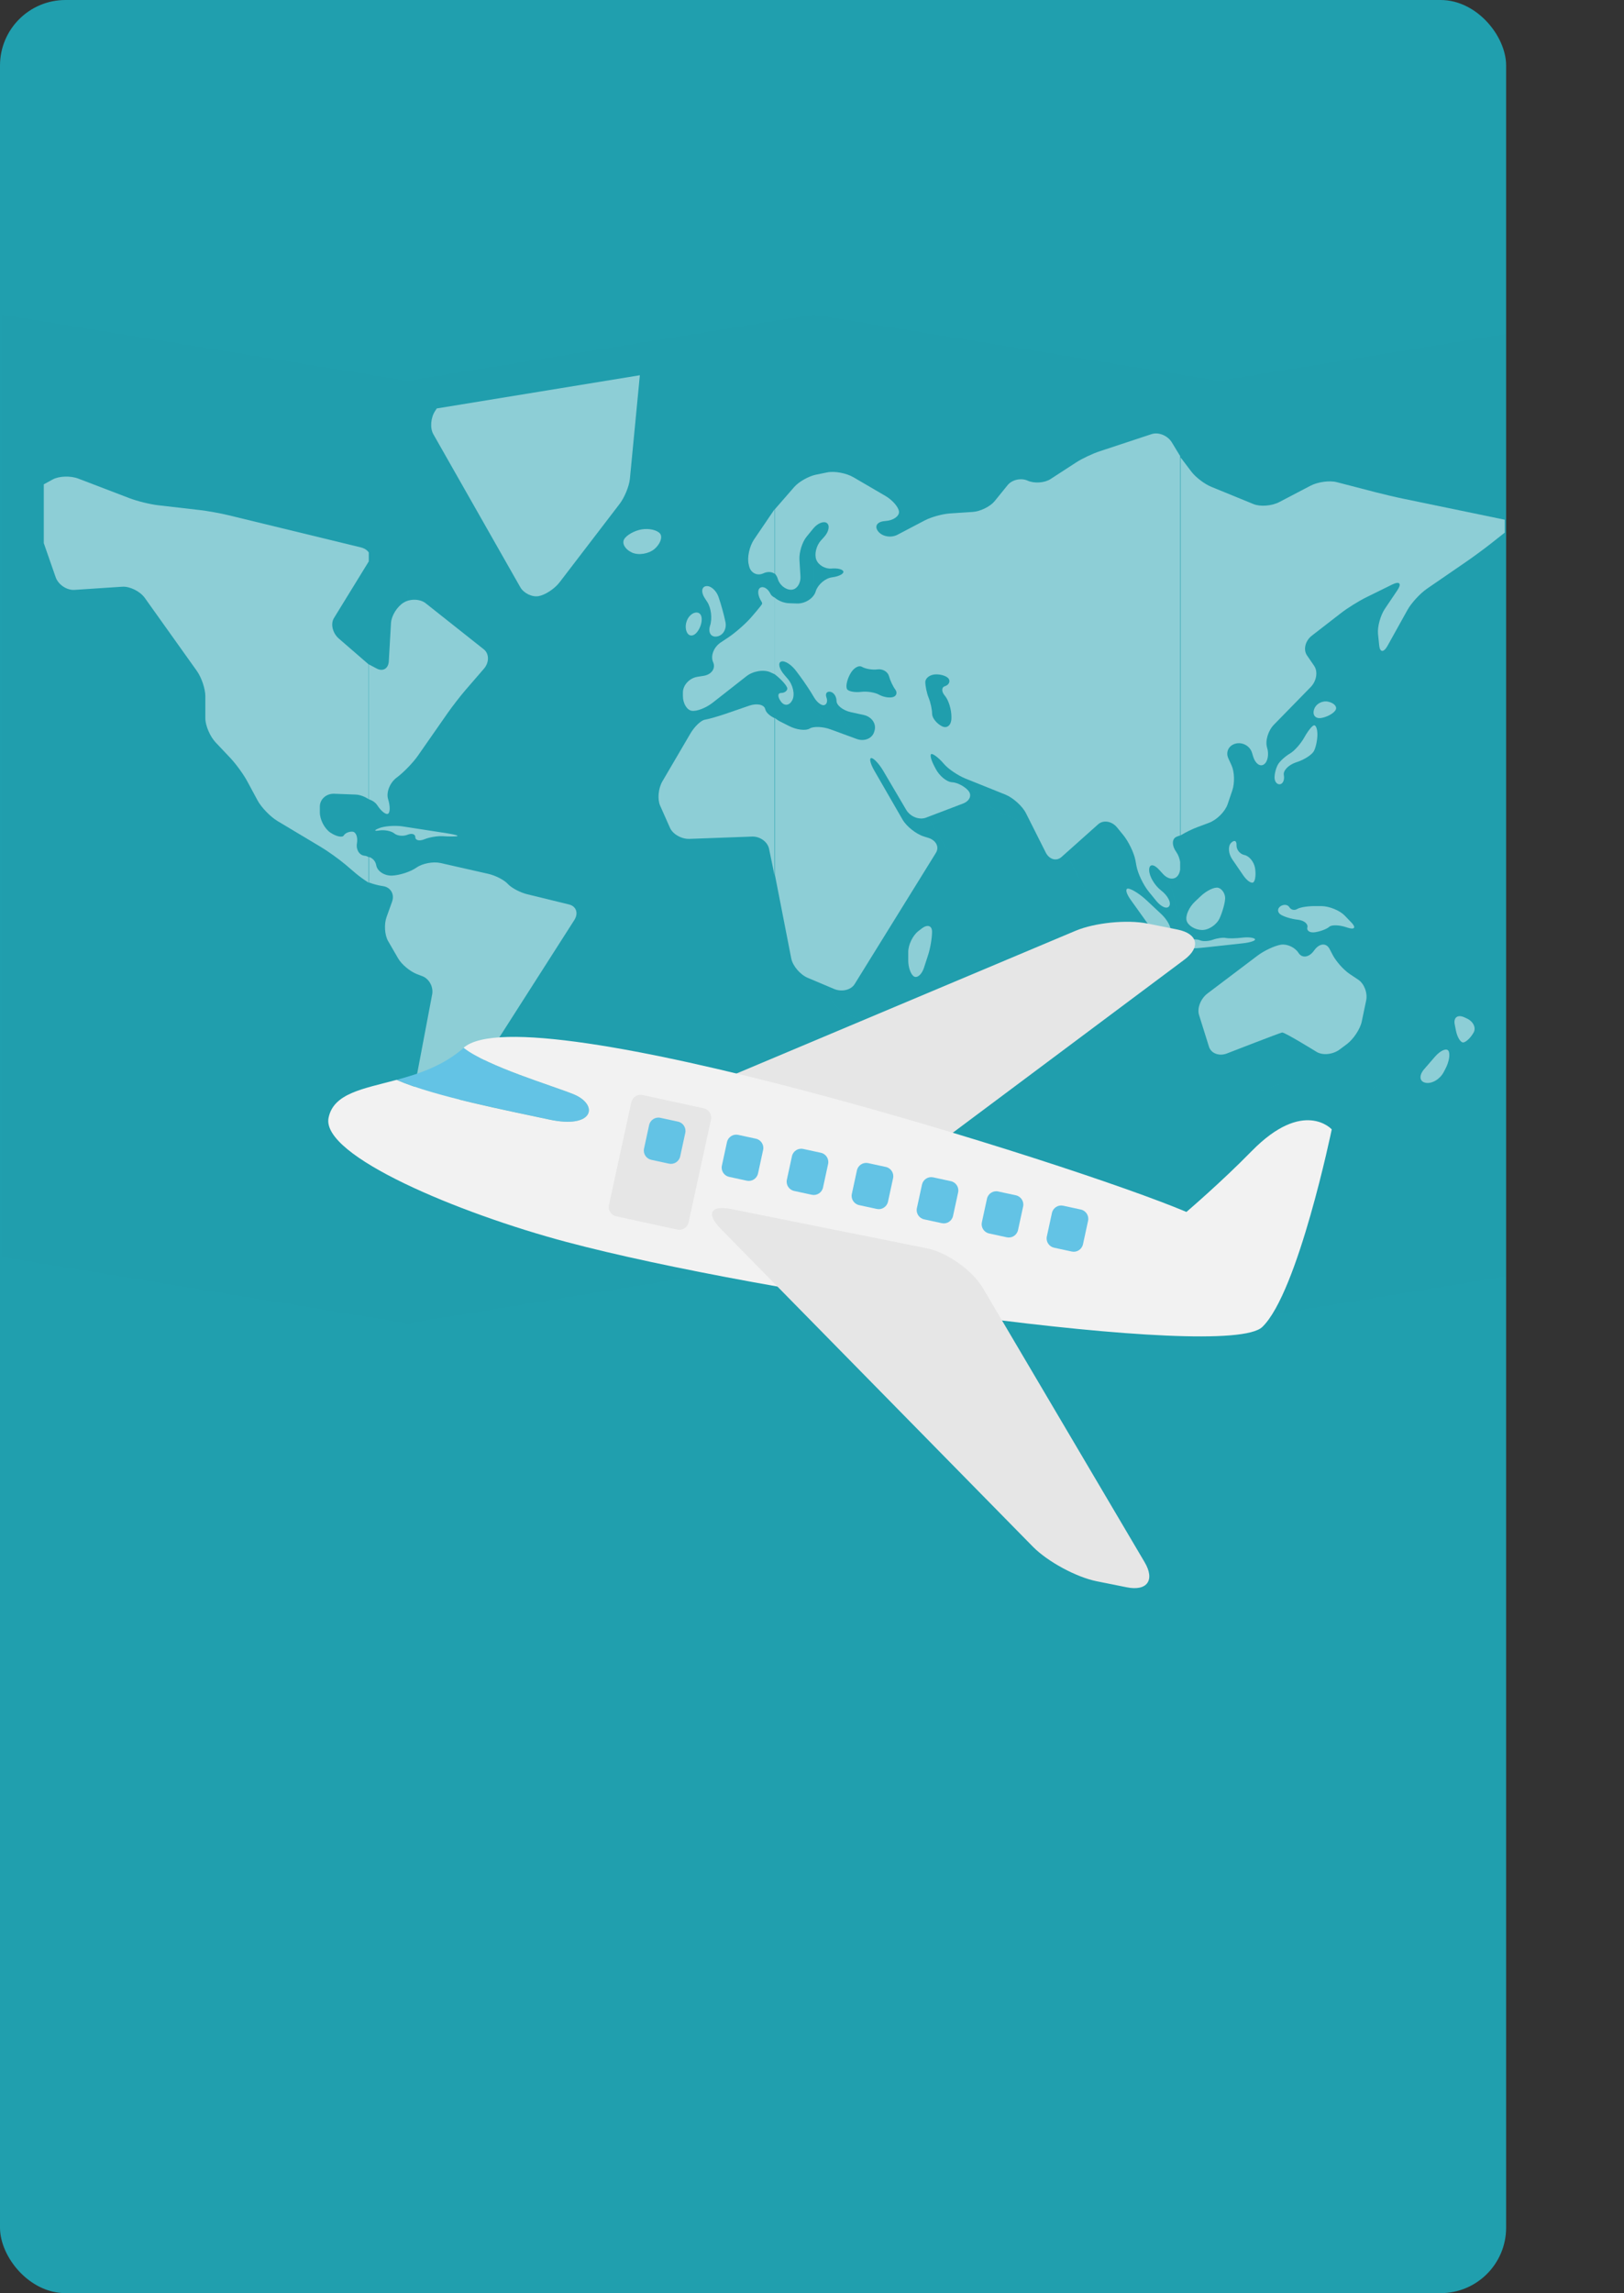 <svg width="124" height="175" viewBox="0 0 124 175" fill="none" xmlns="http://www.w3.org/2000/svg">
<rect x="0" y="0" width="124" height="175" fill="#333333" stroke="none"/>
<rect  width="115" height="175" rx="5" fill="#209FAE"/>
<g opacity="0.49">
<g opacity="0.1">
<path opacity="0.1" d="M6.297 91.254V44.183V39.686V30.685L31.111 34.744V29.062L0.126 24V95.928L31.111 100.996V95.314L6.297 91.254Z" fill="black"/>
<path opacity="0.1" d="M28.457 49.888C28.183 50.339 28.35 51.045 28.83 51.462L31.105 53.431V45.574C31.105 45.574 31.105 45.581 31.097 45.581L28.457 49.888Z" fill="black"/>
<path opacity="0.1" d="M30.131 63.377L28.472 63.313C27.871 63.292 27.384 63.73 27.384 64.287V64.739C27.384 65.297 27.749 65.996 28.198 66.285C28.647 66.575 29.104 66.674 29.21 66.497C29.317 66.32 29.621 66.186 29.88 66.208C30.146 66.229 30.298 66.631 30.215 67.104C30.138 67.577 30.397 68.001 30.793 68.043C30.899 68.057 31.014 68.1 31.112 68.156V63.737C30.808 63.525 30.45 63.384 30.131 63.377Z" fill="black"/>
<path opacity="0.1" d="M30.145 69.403L29.323 68.705C28.836 68.295 27.992 67.688 27.444 67.363L24.149 65.394C23.601 65.069 22.916 64.356 22.627 63.82L21.851 62.38C21.562 61.843 20.968 61.024 20.535 60.565L19.431 59.4C18.997 58.942 18.64 58.109 18.64 57.551V55.864C18.64 55.306 18.343 54.438 17.985 53.929L14.013 48.36C13.656 47.851 12.879 47.47 12.286 47.513L8.656 47.752C8.07 47.795 7.423 47.364 7.226 46.806L6.312 44.188V91.266L31.127 95.326V70.102C30.746 69.87 30.396 69.615 30.145 69.403Z" fill="black"/>
<path opacity="0.1" d="M8.932 39.251L12.843 40.747C13.437 40.973 14.411 41.213 15.019 41.284L18.2 41.651C18.809 41.721 19.79 41.898 20.399 42.046L30.512 44.496C30.794 44.566 30.999 44.707 31.113 44.884V34.747L6.299 30.688V39.688L6.984 39.314C7.463 39.053 8.338 39.025 8.932 39.251Z" fill="black"/>
<path opacity="0.1" d="M8.643 47.749L12.272 47.509C12.858 47.467 13.634 47.855 14 48.356L17.972 53.926C18.337 54.434 18.626 55.302 18.626 55.86V57.547C18.626 58.105 18.984 58.938 19.418 59.397L20.521 60.562C20.955 61.02 21.548 61.832 21.837 62.376L22.613 63.816C22.903 64.353 23.587 65.058 24.135 65.39L27.43 67.36C27.978 67.684 28.823 68.292 29.31 68.701L30.131 69.4C30.383 69.612 30.733 69.866 31.098 70.099V68.143C30.999 68.08 30.892 68.037 30.778 68.03C30.383 67.988 30.124 67.572 30.2 67.091C30.284 66.619 30.131 66.216 29.865 66.195C29.599 66.174 29.294 66.308 29.195 66.484C29.089 66.661 28.633 66.569 28.183 66.273C27.735 65.976 27.369 65.284 27.369 64.727V64.275C27.369 63.717 27.864 63.279 28.457 63.301L30.116 63.364C30.436 63.378 30.786 63.512 31.098 63.717V53.432L28.823 51.462C28.343 51.046 28.168 50.34 28.45 49.888L31.098 45.582C31.098 45.582 31.098 45.575 31.105 45.575V44.89C30.999 44.706 30.794 44.565 30.512 44.495L20.399 42.038C19.798 41.89 18.809 41.713 18.2 41.642L15.019 41.276C14.411 41.205 13.437 40.965 12.843 40.739L8.932 39.242C8.346 39.017 7.463 39.045 6.984 39.306L6.299 39.68V44.17L7.212 46.789C7.41 47.361 8.049 47.784 8.643 47.749Z" fill="black"/>
<path opacity="0.1" d="M36.286 33.897L51.794 31.363L62.097 29.676V24L31.111 29.062V34.744L36.286 33.897Z" fill="black"/>
<path opacity="0.1" d="M31.111 95.319V101.001L62.097 95.933V90.25L31.111 95.319Z" fill="black"/>
<path opacity="0.1" d="M61.663 67.49C61.556 66.96 60.97 66.544 60.369 66.565L55.583 66.741C54.982 66.763 54.312 66.381 54.099 65.894L53.346 64.2C53.133 63.713 53.209 62.88 53.521 62.35L55.659 58.701C55.971 58.171 56.458 57.698 56.755 57.649C57.044 57.599 57.775 57.395 58.368 57.19L60.149 56.576C60.742 56.371 61.298 56.491 61.374 56.844C61.435 57.098 61.724 57.367 62.097 57.529V54.183L61.754 54.027C61.252 53.801 60.43 53.936 59.928 54.324L57.333 56.357C56.831 56.752 56.116 57.021 55.743 56.964C55.37 56.901 55.073 56.399 55.073 55.842V55.581C55.073 55.023 55.568 54.486 56.176 54.387L56.663 54.31C57.272 54.211 57.592 53.738 57.379 53.265C57.166 52.792 57.432 52.114 57.965 51.761L58.52 51.394C59.053 51.041 59.829 50.364 60.248 49.891C60.248 49.891 61.123 48.888 61.123 48.803C61.123 48.712 61.069 48.641 61.069 48.641C60.78 48.196 60.735 47.723 60.978 47.589C61.214 47.455 61.564 47.653 61.747 48.034C61.807 48.168 61.929 48.274 62.089 48.352V46.516C61.868 46.361 61.541 46.333 61.222 46.481C60.742 46.707 60.255 46.46 60.133 45.93L60.103 45.796C59.981 45.274 60.164 44.42 60.514 43.911L62.097 41.582V29.68L51.794 31.367L51.033 39.266C50.979 39.831 50.622 40.699 50.241 41.194L45.66 47.173C45.28 47.667 44.557 48.14 44.055 48.225C43.553 48.309 42.928 47.999 42.662 47.54L36.019 35.857C35.761 35.398 35.821 34.593 36.164 34.078L36.278 33.901L31.104 34.748V44.886C31.233 45.048 31.248 45.288 31.104 45.57V53.434L31.689 53.745C32.169 54.006 32.595 53.752 32.625 53.194L32.793 50.279C32.823 49.714 33.265 49.008 33.767 48.712C34.269 48.408 35.022 48.436 35.441 48.768L39.877 52.284C40.296 52.616 40.303 53.279 39.892 53.759L38.5 55.369C38.089 55.849 37.457 56.654 37.107 57.162L34.847 60.402C34.49 60.91 33.782 61.645 33.28 62.033L33.204 62.089C32.694 62.477 32.412 63.212 32.572 63.72C32.732 64.228 32.732 64.729 32.572 64.828C32.412 64.927 32.047 64.645 31.765 64.2L31.75 64.179C31.613 63.967 31.385 63.812 31.111 63.72V68.139C31.378 68.217 31.598 68.457 31.659 68.781C31.743 69.233 32.283 69.579 32.861 69.558C33.447 69.537 34.292 69.254 34.733 68.944C35.182 68.626 36.004 68.471 36.567 68.598L40.212 69.424C40.767 69.551 41.445 69.897 41.703 70.193C41.97 70.49 42.639 70.843 43.195 70.984L46.376 71.76C46.931 71.895 47.114 72.431 46.779 72.954L41.353 81.439C41.019 81.961 40.471 82.808 40.136 83.331L36.742 88.569C36.407 89.091 36.4 89.854 36.734 90.263L37.161 90.793C37.495 91.202 37.267 91.626 36.658 91.724H36.651C36.042 91.823 35.388 91.499 35.19 91.004L34.467 89.155C34.269 88.661 34.2 87.792 34.307 87.228L35.935 78.629C36.042 78.064 35.707 77.436 35.182 77.239L34.771 77.083C34.246 76.886 33.607 76.349 33.341 75.89L32.572 74.563C32.306 74.104 32.252 73.271 32.458 72.714L32.877 71.549C33.082 70.991 32.778 70.462 32.199 70.37L32.07 70.349C31.796 70.306 31.446 70.215 31.104 70.109V95.332L62.089 90.263V69.551L61.663 67.49ZM56.846 47.462C57.189 47.406 57.622 47.773 57.797 48.274L57.812 48.324C57.995 48.825 58.224 49.672 58.33 50.201C58.437 50.731 58.14 51.225 57.683 51.303C57.219 51.38 56.983 50.999 57.158 50.462C57.333 49.926 57.234 49.121 56.945 48.676L56.747 48.366C56.458 47.928 56.504 47.519 56.846 47.462ZM55.651 49.693C55.971 49.397 56.336 49.411 56.466 49.714C56.595 50.018 56.466 50.583 56.176 50.957C55.887 51.331 55.514 51.324 55.355 50.935C55.203 50.547 55.332 49.989 55.651 49.693ZM37.823 66.544C37.648 66.572 37.176 66.572 36.765 66.544C36.362 66.515 35.715 66.621 35.342 66.777C34.962 66.932 34.65 66.861 34.65 66.621C34.65 66.381 34.383 66.297 34.056 66.431C33.729 66.565 33.28 66.522 33.044 66.332C32.816 66.141 32.298 66.043 31.887 66.106C31.484 66.169 31.484 66.092 31.887 65.93C32.291 65.767 33.09 65.704 33.668 65.795L37.1 66.325C37.678 66.417 38.005 66.515 37.823 66.544ZM52.904 44.631C52.456 45.013 51.679 45.126 51.177 44.893L51.169 44.886C50.667 44.653 50.409 44.201 50.599 43.876C50.781 43.551 51.39 43.212 51.946 43.128C52.501 43.036 53.125 43.184 53.338 43.453C53.551 43.728 53.353 44.257 52.904 44.631Z" fill="black"/>
<path opacity="0.1" d="M56.955 48.673C57.244 49.118 57.343 49.923 57.168 50.459C56.993 50.996 57.236 51.377 57.693 51.299C58.157 51.221 58.446 50.727 58.34 50.198C58.233 49.668 57.997 48.821 57.822 48.32L57.807 48.271C57.624 47.77 57.198 47.402 56.856 47.459C56.513 47.515 56.468 47.925 56.757 48.37L56.955 48.673Z" fill="black"/>
<path opacity="0.1" d="M56.179 50.955C56.468 50.581 56.597 50.023 56.468 49.712C56.338 49.409 55.965 49.395 55.654 49.691C55.334 49.988 55.205 50.545 55.364 50.934C55.517 51.322 55.889 51.329 56.179 50.955Z" fill="black"/>
<path opacity="0.1" d="M53.339 43.457C53.126 43.189 52.502 43.041 51.947 43.133C51.391 43.224 50.782 43.563 50.6 43.881C50.409 44.206 50.668 44.657 51.17 44.891L51.178 44.898C51.68 45.13 52.456 45.011 52.905 44.636C53.354 44.255 53.552 43.726 53.339 43.457Z" fill="black"/>
<path opacity="0.1" d="M36.028 35.857L42.671 47.54C42.929 47.999 43.561 48.31 44.063 48.225C44.565 48.14 45.288 47.667 45.669 47.173L50.25 41.194C50.63 40.7 50.988 39.831 51.041 39.267L51.802 31.367L36.294 33.901L36.18 34.078C35.83 34.6 35.761 35.398 36.028 35.857Z" fill="black"/>
<path opacity="0.1" d="M31.744 64.186L31.76 64.207C32.049 64.652 32.414 64.934 32.566 64.835C32.726 64.737 32.726 64.242 32.566 63.727C32.407 63.219 32.696 62.485 33.198 62.096L33.274 62.04C33.784 61.652 34.492 60.917 34.842 60.409L37.102 57.169C37.459 56.661 38.083 55.849 38.494 55.376L39.886 53.766C40.297 53.286 40.29 52.623 39.871 52.291L35.435 48.775C35.017 48.444 34.263 48.415 33.761 48.719C33.259 49.022 32.817 49.728 32.787 50.286L32.62 53.202C32.589 53.766 32.163 54.013 31.684 53.752L31.098 53.442V63.734C31.379 63.819 31.615 63.974 31.744 64.186Z" fill="black"/>
<path opacity="0.1" d="M32.07 70.339L32.2 70.36C32.77 70.452 33.075 70.982 32.877 71.539L32.458 72.704C32.253 73.262 32.306 74.095 32.572 74.554L33.341 75.881C33.607 76.34 34.254 76.876 34.772 77.074L35.183 77.229C35.708 77.427 36.042 78.055 35.936 78.62L34.307 87.218C34.201 87.783 34.269 88.651 34.467 89.145L35.198 91.002C35.396 91.496 36.05 91.821 36.659 91.722H36.666C37.275 91.623 37.496 91.2 37.169 90.79L36.742 90.261C36.408 89.851 36.415 89.089 36.75 88.567L40.144 83.329C40.479 82.806 41.027 81.959 41.361 81.437L46.787 72.951C47.122 72.429 46.939 71.892 46.384 71.758L43.203 70.982C42.647 70.847 41.978 70.487 41.711 70.191C41.445 69.894 40.776 69.549 40.22 69.421L36.575 68.596C36.02 68.469 35.19 68.624 34.741 68.942C34.292 69.259 33.448 69.534 32.869 69.556C32.291 69.577 31.751 69.224 31.667 68.779C31.614 68.454 31.386 68.214 31.119 68.137V70.085C31.446 70.205 31.796 70.29 32.07 70.339Z" fill="black"/>
<path opacity="0.1" d="M37.108 66.33L33.676 65.801C33.105 65.716 32.298 65.773 31.895 65.935C31.492 66.097 31.492 66.175 31.895 66.112C32.298 66.048 32.824 66.147 33.052 66.337C33.28 66.528 33.737 66.57 34.064 66.436C34.391 66.302 34.657 66.387 34.657 66.627C34.657 66.867 34.969 66.937 35.35 66.782C35.73 66.627 36.37 66.521 36.773 66.549C37.176 66.577 37.656 66.577 37.831 66.549C38.006 66.514 37.678 66.415 37.108 66.33Z" fill="black"/>
<path opacity="0.1" d="M61.755 48.025C61.573 47.644 61.223 47.439 60.987 47.58C60.751 47.714 60.789 48.187 61.078 48.632C61.078 48.632 61.132 48.709 61.132 48.794C61.132 48.886 60.256 49.881 60.256 49.881C59.838 50.354 59.062 51.032 58.529 51.385L57.974 51.752C57.441 52.105 57.175 52.783 57.388 53.256C57.601 53.729 57.273 54.202 56.672 54.3L56.185 54.378C55.577 54.477 55.082 55.013 55.082 55.571V55.846C55.082 56.404 55.386 56.912 55.752 56.969C56.124 57.032 56.832 56.757 57.342 56.362L59.937 54.329C60.439 53.933 61.261 53.799 61.763 54.032L62.105 54.188V48.342C61.946 48.265 61.824 48.159 61.755 48.025Z" fill="black"/>
<path opacity="0.1" d="M61.367 56.852C61.291 56.499 60.736 56.38 60.142 56.584L58.361 57.198C57.768 57.403 57.038 57.608 56.748 57.657C56.459 57.707 55.965 58.18 55.653 58.709L53.514 62.359C53.202 62.888 53.126 63.721 53.339 64.208L54.093 65.903C54.306 66.39 54.975 66.771 55.577 66.75L60.363 66.573C60.964 66.552 61.542 66.969 61.656 67.498L62.083 69.559V57.537C61.725 57.375 61.428 57.107 61.367 56.852Z" fill="black"/>
<path opacity="0.1" d="M60.103 45.793L60.134 45.927C60.255 46.449 60.75 46.696 61.222 46.477C61.541 46.329 61.869 46.35 62.089 46.513V41.578L60.507 43.908C60.164 44.416 59.981 45.27 60.103 45.793Z" fill="black"/>
<path opacity="0.1" d="M117.828 30.693V42.39V43.372V91.262L93.082 95.314V100.997L123.999 95.936V24.008L93.082 29.062V34.745L117.828 30.693Z" fill="black"/>
<path opacity="0.1" d="M114.885 45.599L111.894 47.653C111.369 48.013 110.692 48.747 110.395 49.284L108.881 52.009C108.584 52.545 108.295 52.531 108.242 51.987L108.15 51.105C108.097 50.561 108.333 49.693 108.683 49.178L109.634 47.766C109.984 47.251 109.794 47.06 109.223 47.342L107.26 48.309C106.689 48.592 105.807 49.142 105.304 49.531L103.098 51.239C102.596 51.635 102.428 52.312 102.725 52.743L103.273 53.541C103.57 53.978 103.455 54.705 103.014 55.157L100.199 58.037C99.757 58.489 99.521 59.28 99.681 59.788C99.841 60.296 99.734 60.875 99.438 61.066C99.148 61.256 98.776 61.002 98.623 60.487L98.525 60.162C98.365 59.647 97.802 59.343 97.277 59.477C96.744 59.611 96.493 60.12 96.721 60.6L96.972 61.151C97.193 61.63 97.216 62.485 97.025 63.049L96.668 64.101C96.478 64.659 95.838 65.301 95.245 65.52L94.415 65.831C93.982 65.993 93.464 66.247 93.076 66.48V74.493C93.114 74.493 93.152 74.486 93.19 74.478C93.746 74.387 94.362 74.394 94.568 74.493C94.773 74.591 95.214 74.57 95.549 74.45C95.884 74.33 96.333 74.274 96.546 74.316C96.759 74.366 97.307 74.352 97.764 74.295C98.22 74.239 98.669 74.281 98.76 74.401C98.852 74.514 98.426 74.662 97.817 74.726L94.697 75.064C94.256 75.114 93.616 75.128 93.084 75.107V95.325L117.83 91.273V43.375L116.757 44.222C116.254 44.617 115.417 45.239 114.885 45.599ZM96.067 72.798C95.838 73.307 95.222 73.709 94.705 73.702C94.187 73.688 93.662 73.377 93.548 73.003C93.434 72.629 93.715 71.972 94.18 71.535L94.613 71.125C95.077 70.688 95.686 70.398 95.968 70.483C96.249 70.568 96.478 70.914 96.478 71.252C96.485 71.598 96.295 72.29 96.067 72.798ZM105.616 72.608L106.142 73.151C106.507 73.533 106.37 73.709 105.837 73.533L105.731 73.497C105.198 73.321 104.612 73.314 104.437 73.469C104.262 73.624 103.783 73.808 103.379 73.879C102.976 73.942 102.702 73.78 102.771 73.511C102.839 73.236 102.512 72.975 102.032 72.925C101.553 72.876 100.967 72.692 100.716 72.523C100.473 72.354 100.473 72.071 100.716 71.902C100.96 71.733 101.264 71.761 101.393 71.972C101.515 72.177 101.789 72.241 102.002 72.107C102.215 71.972 102.869 71.874 103.471 71.888L103.874 71.895C104.46 71.902 105.251 72.22 105.616 72.608ZM103.28 56.873C103.425 56.442 103.912 56.181 104.369 56.279C104.825 56.385 105.069 56.675 104.916 56.929C104.757 57.183 104.27 57.451 103.828 57.522C103.387 57.593 103.136 57.303 103.28 56.873ZM100.556 61.023C100.716 60.776 101.119 60.423 101.454 60.226C101.789 60.035 102.284 59.484 102.542 58.997C102.809 58.517 103.136 58.101 103.28 58.08C103.425 58.059 103.539 58.369 103.539 58.779C103.539 59.181 103.425 59.746 103.28 60.028C103.136 60.31 102.535 60.699 101.941 60.896H101.934C101.34 61.094 100.906 61.532 100.975 61.878C101.043 62.224 100.914 62.534 100.686 62.577C100.457 62.612 100.267 62.379 100.267 62.054C100.267 61.729 100.396 61.263 100.556 61.023ZM98.662 70.045C98.525 70.201 98.159 69.968 97.862 69.53L97.025 68.309C96.729 67.871 96.683 67.306 96.934 67.059C97.178 66.805 97.368 66.883 97.353 67.229C97.337 67.575 97.611 67.913 97.961 67.984C98.311 68.055 98.677 68.492 98.76 68.944C98.852 69.396 98.806 69.89 98.662 70.045ZM107.26 79.102L106.925 80.705C106.804 81.27 106.294 82.046 105.784 82.434L105.236 82.844C104.726 83.225 103.927 83.31 103.471 83.02C103.471 83.02 101.043 81.51 100.845 81.545C100.655 81.573 96.622 83.147 96.622 83.147C96.036 83.38 95.42 83.147 95.26 82.632L94.499 80.204C94.339 79.688 94.629 78.961 95.138 78.573L98.958 75.686C99.468 75.297 100.275 74.923 100.746 74.846C101.218 74.768 101.827 75.043 102.093 75.467C102.36 75.883 102.885 75.82 103.258 75.326L103.334 75.227C103.707 74.726 104.216 74.704 104.467 75.17L104.726 75.665C104.97 76.13 105.54 76.766 105.989 77.069L106.674 77.535C107.116 77.825 107.382 78.531 107.26 79.102ZM113.317 84.298L113.18 84.559C112.899 85.103 112.282 85.47 111.803 85.371C111.324 85.279 111.27 84.813 111.689 84.333L112.503 83.394C112.914 82.915 113.378 82.703 113.538 82.921C113.698 83.133 113.599 83.754 113.317 84.298ZM115.463 81.545C115.25 81.919 114.908 82.258 114.695 82.293C114.481 82.329 114.223 81.919 114.116 81.39L114.025 80.924C113.918 80.394 114.246 80.14 114.748 80.373L114.93 80.458C115.433 80.677 115.676 81.164 115.463 81.545Z" fill="black"/>
<path opacity="0.1" d="M93.912 38.729C94.231 39.152 94.916 39.668 95.426 39.88L98.652 41.2C99.162 41.411 100.052 41.341 100.615 41.044L102.989 39.802C103.553 39.505 104.466 39.378 105.014 39.527L108.012 40.31C108.56 40.451 109.473 40.663 110.036 40.783L117.797 42.386C117.805 42.386 117.813 42.393 117.828 42.393V30.695L93.082 34.747V37.635L93.912 38.729Z" fill="black"/>
<path opacity="0.1" d="M105.981 77.053C105.532 76.75 104.968 76.114 104.717 75.648L104.459 75.154C104.215 74.681 103.705 74.709 103.325 75.211L103.249 75.309C102.876 75.811 102.351 75.874 102.085 75.451C101.818 75.034 101.217 74.752 100.738 74.829C100.258 74.907 99.452 75.288 98.949 75.669L95.129 78.557C94.62 78.945 94.331 79.672 94.49 80.188L95.251 82.616C95.411 83.124 96.027 83.357 96.613 83.131C96.613 83.131 100.639 81.564 100.837 81.529C101.027 81.501 103.462 83.004 103.462 83.004C103.926 83.294 104.717 83.209 105.227 82.828L105.775 82.418C106.285 82.037 106.802 81.254 106.917 80.689L107.251 79.086C107.373 78.522 107.107 77.808 106.658 77.505L105.981 77.053Z" fill="black"/>
<path opacity="0.1" d="M114.931 80.442L114.748 80.357C114.246 80.131 113.918 80.378 114.025 80.908L114.116 81.374C114.223 81.903 114.482 82.313 114.695 82.277C114.908 82.242 115.25 81.91 115.463 81.529C115.676 81.162 115.433 80.675 114.931 80.442Z" fill="black"/>
<path opacity="0.1" d="M112.502 83.391L111.688 84.33C111.277 84.81 111.33 85.276 111.802 85.368C112.282 85.46 112.898 85.093 113.179 84.556L113.316 84.295C113.598 83.758 113.697 83.137 113.537 82.918C113.377 82.7 112.913 82.911 112.502 83.391Z" fill="black"/>
<path opacity="0.1" d="M94.697 75.064L97.817 74.725C98.418 74.661 98.844 74.513 98.76 74.4C98.669 74.28 98.228 74.238 97.764 74.294C97.307 74.351 96.759 74.365 96.546 74.315C96.333 74.266 95.884 74.33 95.549 74.45C95.214 74.57 94.773 74.591 94.568 74.492C94.362 74.393 93.746 74.393 93.19 74.478C93.152 74.485 93.114 74.485 93.076 74.492V75.106C93.624 75.12 94.256 75.106 94.697 75.064Z" fill="black"/>
<path opacity="0.1" d="M95.975 70.487C95.693 70.403 95.084 70.692 94.62 71.13L94.186 71.539C93.722 71.977 93.441 72.633 93.555 73.008C93.669 73.375 94.186 73.692 94.711 73.707C95.229 73.721 95.845 73.311 96.073 72.803C96.302 72.295 96.492 71.603 96.492 71.264C96.484 70.911 96.256 70.565 95.975 70.487Z" fill="black"/>
<path opacity="0.1" d="M98.76 68.938C98.668 68.479 98.311 68.048 97.961 67.978C97.611 67.907 97.337 67.568 97.352 67.222C97.367 66.876 97.184 66.806 96.933 67.053C96.69 67.307 96.728 67.865 97.025 68.302L97.862 69.524C98.158 69.961 98.524 70.194 98.661 70.039C98.805 69.891 98.851 69.397 98.76 68.938Z" fill="black"/>
<path opacity="0.1" d="M103.463 71.879C102.869 71.865 102.207 71.964 101.994 72.098C101.781 72.232 101.507 72.168 101.385 71.964C101.264 71.759 100.959 71.724 100.708 71.893C100.465 72.062 100.465 72.345 100.708 72.514C100.952 72.684 101.545 72.867 102.024 72.917C102.504 72.966 102.831 73.234 102.763 73.502C102.694 73.771 102.968 73.94 103.371 73.87C103.775 73.806 104.254 73.623 104.429 73.46C104.604 73.298 105.19 73.312 105.723 73.488L105.829 73.524C106.362 73.7 106.499 73.524 106.134 73.142L105.608 72.599C105.243 72.218 104.452 71.893 103.858 71.879H103.463Z" fill="black"/>
<path opacity="0.1" d="M103.826 57.523C104.268 57.453 104.755 57.184 104.914 56.93C105.074 56.676 104.823 56.387 104.366 56.281C103.91 56.175 103.415 56.443 103.278 56.874C103.134 57.304 103.385 57.594 103.826 57.523Z" fill="black"/>
<path opacity="0.1" d="M100.684 62.572C100.912 62.537 101.042 62.219 100.973 61.873C100.905 61.527 101.331 61.09 101.932 60.892H101.94C102.541 60.701 103.142 60.306 103.279 60.024C103.424 59.741 103.538 59.176 103.538 58.774C103.538 58.365 103.424 58.054 103.279 58.075C103.134 58.096 102.807 58.513 102.541 58.993C102.275 59.473 101.788 60.024 101.453 60.221C101.118 60.412 100.715 60.772 100.555 61.019C100.395 61.266 100.266 61.732 100.266 62.057C100.266 62.374 100.456 62.614 100.684 62.572Z" fill="black"/>
<path opacity="0.1" d="M110.036 40.785C109.473 40.672 108.567 40.453 108.012 40.312L105.014 39.529C104.466 39.38 103.553 39.507 102.989 39.804L100.615 41.046C100.052 41.343 99.17 41.413 98.652 41.202L95.426 39.882C94.908 39.67 94.231 39.154 93.912 38.731L93.082 37.637V66.481C93.463 66.248 93.988 65.987 94.421 65.832L95.251 65.521C95.844 65.302 96.483 64.667 96.674 64.102L97.031 63.05C97.222 62.493 97.199 61.639 96.978 61.151L96.727 60.601C96.506 60.121 96.757 59.612 97.282 59.478C97.808 59.344 98.371 59.655 98.53 60.163L98.629 60.488C98.789 61.003 99.154 61.264 99.444 61.067C99.733 60.876 99.847 60.297 99.687 59.789C99.527 59.281 99.763 58.49 100.204 58.038L103.02 55.158C103.461 54.706 103.583 53.979 103.279 53.541L102.731 52.744C102.434 52.306 102.601 51.628 103.104 51.24L105.31 49.532C105.813 49.136 106.695 48.593 107.266 48.31L109.229 47.343C109.8 47.061 109.983 47.252 109.64 47.767L108.689 49.179C108.339 49.694 108.103 50.562 108.156 51.106L108.248 51.988C108.301 52.532 108.59 52.546 108.887 52.01L110.401 49.285C110.698 48.748 111.375 48.014 111.9 47.654L114.891 45.6C115.416 45.24 116.26 44.618 116.763 44.223L117.835 43.376V42.395C117.828 42.395 117.82 42.388 117.805 42.388L110.036 40.785Z" fill="black"/>
<path opacity="0.1" d="M93.015 34.73V29.055L62.098 24V29.676L93.015 34.73Z" fill="black"/>
<path opacity="0.1" d="M63.185 48.763L63.793 48.784C64.394 48.805 65.034 48.41 65.209 47.909L65.239 47.817C65.414 47.316 65.97 46.85 66.472 46.786C66.974 46.723 67.362 46.525 67.339 46.355C67.317 46.179 66.906 46.073 66.426 46.115C65.947 46.158 65.429 45.854 65.27 45.438C65.11 45.021 65.27 44.365 65.627 43.969L65.871 43.701C66.228 43.306 66.32 42.833 66.084 42.649C65.848 42.466 65.376 42.649 65.041 43.059L64.531 43.68C64.197 44.089 63.946 44.88 63.976 45.445L64.052 46.709C64.082 47.273 63.763 47.732 63.337 47.739C62.918 47.746 62.462 47.372 62.325 46.913C62.279 46.765 62.195 46.631 62.089 46.518V48.353C62.386 48.579 62.789 48.749 63.185 48.763Z" fill="black"/>
<path opacity="0.1" d="M63.179 58.149C63.749 58.438 64.449 58.523 64.739 58.34C65.028 58.156 65.751 58.184 66.344 58.403L68.323 59.13C68.916 59.349 69.525 59.102 69.669 58.587L69.7 58.481C69.852 57.965 69.479 57.436 68.87 57.302L67.896 57.09C67.288 56.956 66.793 56.568 66.793 56.229C66.793 55.89 66.58 55.572 66.314 55.53C66.047 55.488 65.918 55.685 66.025 55.968C66.131 56.25 66.04 56.518 65.834 56.554C65.621 56.589 65.279 56.314 65.066 55.939C64.853 55.565 64.381 54.845 64.008 54.344L63.719 53.956C63.346 53.455 62.828 53.13 62.562 53.229C62.296 53.334 62.425 53.8 62.836 54.273L63.049 54.52C63.468 54.993 63.635 55.728 63.422 56.158C63.209 56.589 62.821 56.645 62.555 56.285C62.288 55.925 62.288 55.629 62.555 55.622C62.821 55.615 63.034 55.459 63.034 55.283C63.034 55.099 62.623 54.626 62.121 54.231L62.075 54.196V57.542C62.22 57.648 62.372 57.754 62.524 57.831L63.179 58.149Z" fill="black"/>
<path opacity="0.1" d="M74.111 57.215C74.111 57.526 74.446 57.949 74.85 58.161C75.253 58.373 75.588 58.09 75.588 57.533V57.441C75.588 56.883 75.367 56.163 75.093 55.846C74.819 55.528 74.819 55.196 75.093 55.111C75.367 55.027 75.504 54.787 75.397 54.575C75.291 54.363 74.842 54.194 74.401 54.208C73.959 54.215 73.602 54.483 73.602 54.801C73.602 55.118 73.716 55.669 73.86 56.022C73.997 56.361 74.111 56.904 74.111 57.215Z" fill="black"/>
<path opacity="0.1" d="M68.695 55.518C69.136 55.462 69.753 55.56 70.072 55.744C70.392 55.928 70.864 56.005 71.13 55.913C71.397 55.829 71.465 55.567 71.29 55.334C71.115 55.102 70.894 54.643 70.811 54.311C70.719 53.979 70.331 53.753 69.943 53.803C69.555 53.852 69.022 53.767 68.756 53.612C68.49 53.457 68.079 53.711 67.835 54.184L67.82 54.212C67.577 54.685 67.493 55.193 67.637 55.349C67.774 55.504 68.254 55.581 68.695 55.518Z" fill="black"/>
<path opacity="0.1" d="M73.331 73.572L73.064 73.777C72.638 74.101 72.288 74.822 72.288 75.379V76.007C72.288 76.565 72.493 77.123 72.745 77.25C72.996 77.377 73.338 77.066 73.498 76.551L73.81 75.591C73.977 75.083 74.107 74.285 74.107 73.826C74.114 73.36 73.764 73.247 73.331 73.572Z" fill="black"/>
<path opacity="0.1" d="M92.315 73.813C92.384 73.516 92.064 72.916 91.6 72.486L90.466 71.427C90.002 70.989 89.393 70.601 89.112 70.551C88.83 70.502 88.898 70.883 89.256 71.384L90.763 73.488C91.128 73.996 91.897 74.617 92.483 74.871L92.543 74.9C92.68 74.956 92.848 75.027 93.015 75.09V74.49C92.559 74.349 92.254 74.074 92.315 73.813Z" fill="black"/>
<path opacity="0.1" d="M62.335 46.901C62.464 47.36 62.921 47.734 63.347 47.727C63.773 47.727 64.093 47.261 64.062 46.697L63.986 45.433C63.956 44.868 64.199 44.078 64.541 43.668L65.051 43.047C65.386 42.637 65.858 42.454 66.094 42.637C66.33 42.821 66.238 43.294 65.881 43.689L65.637 43.958C65.28 44.353 65.12 45.009 65.28 45.426C65.439 45.842 65.957 46.146 66.436 46.103C66.916 46.061 67.326 46.167 67.349 46.343C67.372 46.52 66.984 46.711 66.482 46.774C65.98 46.838 65.424 47.304 65.249 47.805L65.219 47.897C65.044 48.398 64.404 48.793 63.803 48.772L63.195 48.751C62.806 48.737 62.396 48.567 62.106 48.327V54.172L62.152 54.208C62.654 54.603 63.065 55.076 63.065 55.26C63.065 55.443 62.852 55.598 62.586 55.598C62.319 55.605 62.319 55.902 62.586 56.262C62.852 56.622 63.24 56.566 63.453 56.135C63.666 55.704 63.499 54.97 63.08 54.497L62.867 54.25C62.449 53.777 62.327 53.304 62.593 53.205C62.86 53.099 63.377 53.431 63.75 53.932L64.039 54.321C64.412 54.822 64.884 55.542 65.097 55.916C65.31 56.29 65.652 56.566 65.865 56.53C66.079 56.495 66.162 56.227 66.056 55.944C65.949 55.655 66.079 55.464 66.345 55.507C66.611 55.549 66.824 55.867 66.824 56.205C66.824 56.544 67.319 56.933 67.928 57.067L68.902 57.279C69.51 57.413 69.876 57.942 69.731 58.457L69.701 58.563C69.549 59.079 68.94 59.326 68.354 59.107L66.375 58.38C65.782 58.161 65.059 58.133 64.77 58.316C64.481 58.5 63.773 58.415 63.21 58.126L62.578 57.808C62.418 57.73 62.266 57.631 62.129 57.519V69.526L63.37 75.866C63.484 76.43 64.047 77.094 64.633 77.341L66.642 78.188C67.228 78.435 67.935 78.266 68.209 77.814L74.411 67.804C74.692 67.352 74.426 66.837 73.825 66.653L73.505 66.555C72.904 66.371 72.166 65.785 71.862 65.255L69.708 61.521C69.404 60.992 69.305 60.561 69.488 60.568C69.67 60.575 70.081 61.013 70.393 61.542L72.143 64.514C72.455 65.044 73.14 65.312 73.657 65.114L76.473 64.041C76.998 63.844 77.181 63.406 76.891 63.06C76.602 62.721 76.039 62.432 75.644 62.418C75.248 62.404 74.685 61.945 74.403 61.408L74.289 61.189C74.008 60.653 73.924 60.236 74.106 60.265C74.289 60.293 74.7 60.632 75.02 61.013C75.339 61.394 76.077 61.895 76.663 62.135L79.722 63.364C80.308 63.604 81.016 64.239 81.29 64.783L82.796 67.776C83.07 68.319 83.618 68.475 84.014 68.115L86.799 65.63C87.195 65.277 87.849 65.383 88.245 65.87L88.724 66.456C89.12 66.943 89.538 67.804 89.645 68.369L89.729 68.82C89.835 69.385 90.246 70.246 90.642 70.741L91.228 71.461C91.623 71.948 92.072 72.131 92.232 71.863C92.392 71.595 92.11 71.065 91.608 70.677C91.106 70.289 90.695 69.59 90.695 69.117C90.695 68.644 91.037 68.637 91.463 69.103L91.753 69.421C92.179 69.886 92.719 69.894 92.955 69.435C93.008 69.336 93.039 69.223 93.061 69.096V68.503C93.016 68.228 92.917 67.952 92.765 67.74C92.422 67.267 92.422 66.752 92.765 66.59C92.841 66.555 92.947 66.512 93.061 66.484V37.526L92.43 36.489C92.11 35.959 91.41 35.677 90.878 35.853L86.906 37.166C86.373 37.343 85.559 37.724 85.11 38.02L83.162 39.284C82.705 39.581 81.921 39.63 81.419 39.404C80.917 39.178 80.232 39.327 79.897 39.736L78.893 40.971C78.558 41.381 77.805 41.755 77.219 41.79L75.507 41.903C74.921 41.938 74.038 42.186 73.559 42.44L71.474 43.534C70.987 43.788 70.332 43.675 70.013 43.287C69.693 42.892 69.914 42.538 70.5 42.489L70.576 42.482C71.162 42.44 71.618 42.115 71.595 41.776C71.573 41.43 71.101 40.887 70.545 40.562L68.126 39.15C67.578 38.825 66.665 38.656 66.101 38.776L65.264 38.945C64.701 39.058 63.956 39.482 63.605 39.877L62.129 41.571V46.506C62.205 46.619 62.289 46.753 62.335 46.901ZM74.403 54.187C74.845 54.179 75.294 54.342 75.4 54.554C75.507 54.765 75.37 55.005 75.096 55.09C74.822 55.175 74.822 55.507 75.096 55.824C75.37 56.142 75.59 56.862 75.59 57.42V57.511C75.59 58.069 75.255 58.352 74.852 58.14C74.449 57.928 74.114 57.504 74.114 57.194C74.114 56.883 74 56.34 73.855 55.987C73.711 55.634 73.597 55.083 73.597 54.765C73.597 54.462 73.962 54.194 74.403 54.187ZM67.821 54.215L67.836 54.187C68.08 53.714 68.491 53.459 68.757 53.615C69.023 53.77 69.556 53.862 69.944 53.805C70.332 53.756 70.72 53.982 70.812 54.313C70.903 54.645 71.116 55.104 71.291 55.337C71.466 55.57 71.397 55.831 71.131 55.916C70.865 56.001 70.393 55.923 70.073 55.747C69.754 55.563 69.138 55.464 68.696 55.521C68.255 55.577 67.783 55.499 67.638 55.351C67.494 55.196 67.578 54.688 67.821 54.215Z" fill="black"/>
<path opacity="0.1" d="M93.015 95.312L62.098 90.25V95.926L93.015 100.987L93.083 101.001V95.319L93.015 95.312Z" fill="black"/>
<path opacity="0.1" d="M93.015 34.734L93.083 34.748V29.073L93.015 29.059V34.734Z" fill="black"/>
<path opacity="0.1" d="M93.013 74.475C93.036 74.482 93.059 74.482 93.082 74.489V66.477C93.059 66.484 93.036 66.491 93.013 66.498C92.899 66.533 92.793 66.569 92.717 66.604C92.374 66.766 92.374 67.282 92.717 67.755C92.869 67.966 92.968 68.242 93.013 68.517C93.044 68.722 93.044 68.926 93.013 69.11C92.991 69.23 92.96 69.35 92.907 69.449C92.671 69.908 92.131 69.901 91.705 69.435L91.415 69.117C90.989 68.644 90.647 68.651 90.647 69.131C90.647 69.604 91.058 70.31 91.56 70.691C92.062 71.079 92.344 71.609 92.184 71.877C92.024 72.145 91.575 71.962 91.18 71.475L90.594 70.755C90.198 70.268 89.787 69.406 89.681 68.835L89.597 68.383C89.49 67.818 89.072 66.957 88.676 66.47L88.197 65.884C87.801 65.397 87.147 65.291 86.751 65.644L83.966 68.129C83.57 68.482 83.022 68.333 82.748 67.79L81.242 64.797C80.968 64.253 80.268 63.618 79.674 63.378L76.615 62.149C76.029 61.916 75.291 61.408 74.972 61.027C74.652 60.646 74.241 60.307 74.058 60.279C73.876 60.251 73.952 60.667 74.241 61.203L74.355 61.422C74.637 61.959 75.2 62.418 75.596 62.432C75.991 62.446 76.554 62.735 76.844 63.074C77.133 63.413 76.942 63.858 76.425 64.055L73.609 65.129C73.092 65.326 72.407 65.058 72.095 64.528L70.345 61.556C70.033 61.027 69.63 60.589 69.44 60.582C69.257 60.575 69.356 61.006 69.66 61.535L71.814 65.27C72.118 65.799 72.864 66.385 73.457 66.569L73.777 66.667C74.378 66.851 74.637 67.366 74.363 67.818L68.176 77.835C67.895 78.287 67.187 78.45 66.601 78.21L64.592 77.362C64.006 77.115 63.443 76.452 63.329 75.887L62.089 69.548V90.246L93.013 95.307L93.082 95.321V75.103C93.059 75.096 93.036 75.089 93.013 75.082C92.838 75.019 92.679 74.955 92.542 74.892L92.481 74.863C91.895 74.609 91.126 73.988 90.761 73.48L89.254 71.376C88.889 70.868 88.828 70.494 89.11 70.543C89.391 70.585 90 70.981 90.464 71.418L91.598 72.477C92.062 72.915 92.382 73.515 92.313 73.804C92.253 74.073 92.557 74.348 93.013 74.475ZM73.807 75.591L73.495 76.55C73.328 77.059 72.993 77.376 72.742 77.249C72.491 77.122 72.285 76.565 72.285 76.007V75.379C72.285 74.821 72.635 74.101 73.062 73.776L73.328 73.572C73.754 73.247 74.104 73.36 74.104 73.826C74.112 74.284 73.975 75.082 73.807 75.591Z" fill="black"/>
<path opacity="0.1" d="M93.013 34.734L62.089 29.68V41.582L63.565 39.888C63.915 39.485 64.661 39.069 65.224 38.956L66.061 38.786C66.624 38.673 67.537 38.843 68.085 39.16L70.505 40.572C71.06 40.897 71.532 41.441 71.555 41.786C71.585 42.132 71.121 42.45 70.535 42.492L70.459 42.499C69.873 42.542 69.653 42.902 69.972 43.297C70.292 43.693 70.946 43.806 71.433 43.544L73.518 42.45C74.005 42.196 74.88 41.956 75.466 41.914L77.178 41.801C77.764 41.758 78.518 41.391 78.852 40.982L79.857 39.746C80.192 39.337 80.876 39.182 81.379 39.414C81.881 39.64 82.665 39.591 83.121 39.294L85.069 38.031C85.526 37.734 86.332 37.353 86.865 37.177L90.837 35.864C91.37 35.687 92.07 35.97 92.389 36.499L93.021 37.537L93.09 37.643V34.755L93.013 34.734Z" fill="black"/>
<path opacity="0.1" d="M93.015 75.076C93.037 75.083 93.06 75.09 93.083 75.097V74.483C93.06 74.476 93.037 74.476 93.015 74.469V75.076Z" fill="black"/>
<path opacity="0.1" d="M93.015 68.519V69.112C93.053 68.922 93.053 68.724 93.015 68.519Z" fill="black"/>
<path opacity="0.1" d="M93.083 66.478V37.633L93.015 37.527V66.499C93.037 66.492 93.06 66.485 93.083 66.478Z" fill="black"/>
</g>
<path d="M5.695 45.016L9.325 44.776C9.911 44.734 10.687 45.122 11.052 45.623L15.024 51.193C15.389 51.701 15.679 52.569 15.679 53.127V54.814C15.679 55.372 16.036 56.205 16.47 56.664L17.573 57.829C18.007 58.288 18.601 59.099 18.89 59.643L19.666 61.083C19.955 61.62 20.64 62.326 21.188 62.657L24.483 64.627C25.031 64.952 25.875 65.559 26.362 65.968L27.184 66.667C27.435 66.879 27.785 67.133 28.15 67.366V65.418C28.052 65.354 27.945 65.312 27.831 65.305C27.435 65.262 27.176 64.846 27.253 64.366C27.336 63.893 27.184 63.49 26.918 63.469C26.651 63.448 26.347 63.582 26.248 63.759C26.142 63.935 25.685 63.843 25.236 63.547C24.787 63.25 24.422 62.559 24.422 62.001V61.549C24.422 60.991 24.916 60.554 25.51 60.575L27.169 60.638C27.488 60.653 27.838 60.787 28.15 60.991V50.706L25.875 48.736C25.396 48.32 25.221 47.614 25.502 47.162L28.15 42.856C28.15 42.856 28.15 42.849 28.158 42.849V42.164C28.044 41.988 27.838 41.846 27.557 41.776L17.444 39.319C16.843 39.171 15.854 38.994 15.245 38.924L12.064 38.557C11.455 38.486 10.481 38.246 9.888 38.02L5.977 36.524C5.391 36.298 4.508 36.326 4.029 36.587L3.344 36.961V41.451L4.257 44.07C4.462 44.628 5.109 45.058 5.695 45.016Z" fill="white"/>
<path d="M54.008 45.947C54.297 46.391 54.395 47.196 54.221 47.733C54.045 48.269 54.289 48.65 54.746 48.573C55.21 48.495 55.499 48.001 55.392 47.471C55.286 46.942 55.05 46.095 54.875 45.593L54.86 45.544C54.677 45.043 54.251 44.676 53.908 44.732C53.566 44.789 53.52 45.198 53.81 45.643L54.008 45.947Z" fill="white"/>
<path d="M53.24 48.22C53.529 47.846 53.659 47.289 53.529 46.978C53.4 46.674 53.027 46.66 52.715 46.957C52.395 47.253 52.266 47.811 52.426 48.199C52.578 48.587 52.943 48.602 53.24 48.22Z" fill="white"/>
<path d="M50.4 40.723C50.187 40.455 49.563 40.306 49.007 40.398C48.452 40.49 47.843 40.829 47.66 41.147C47.47 41.471 47.729 41.923 48.231 42.156L48.239 42.163C48.741 42.396 49.517 42.276 49.966 41.902C50.415 41.521 50.605 40.991 50.4 40.723Z" fill="white"/>
<path d="M33.082 33.127L39.725 44.81C39.984 45.269 40.615 45.579 41.117 45.495C41.62 45.41 42.343 44.937 42.723 44.443L47.304 38.463C47.684 37.969 48.042 37.101 48.095 36.536L48.856 28.637L33.348 31.171L33.234 31.348C32.884 31.863 32.823 32.661 33.082 33.127Z" fill="white"/>
<path d="M28.804 61.448L28.819 61.469C29.109 61.914 29.474 62.196 29.634 62.097C29.794 61.998 29.794 61.504 29.634 60.989C29.474 60.48 29.763 59.746 30.265 59.358L30.341 59.302C30.851 58.913 31.559 58.179 31.909 57.671L34.169 54.431C34.526 53.922 35.151 53.111 35.561 52.638L36.954 51.028C37.365 50.548 37.357 49.884 36.939 49.553L32.502 46.037C32.084 45.705 31.331 45.677 30.828 45.981C30.326 46.284 29.885 46.99 29.854 47.548L29.687 50.463C29.657 51.028 29.23 51.275 28.751 51.014L28.165 50.703V60.996C28.439 61.088 28.667 61.243 28.804 61.448Z" fill="white"/>
<path d="M29.133 67.605L29.262 67.626C29.833 67.718 30.137 68.247 29.939 68.805L29.521 69.97C29.315 70.527 29.369 71.36 29.635 71.819L30.404 73.147C30.67 73.605 31.317 74.142 31.834 74.34L32.245 74.495C32.77 74.692 33.105 75.321 32.998 75.885L31.37 84.484C31.264 85.049 31.332 85.917 31.53 86.411L32.26 88.268C32.458 88.762 33.112 89.087 33.721 88.988H33.729C34.338 88.889 34.558 88.465 34.231 88.056L33.805 87.526C33.47 87.117 33.478 86.355 33.813 85.832L37.206 80.594C37.541 80.072 38.089 79.225 38.424 78.702L43.849 70.217C44.184 69.694 44.002 69.158 43.446 69.024L40.265 68.247C39.71 68.113 39.04 67.753 38.774 67.457C38.508 67.16 37.838 66.814 37.282 66.687L33.638 65.861C33.082 65.734 32.253 65.889 31.804 66.207C31.355 66.525 30.51 66.8 29.932 66.821C29.354 66.843 28.813 66.49 28.73 66.045C28.676 65.72 28.448 65.48 28.182 65.402V67.351C28.509 67.471 28.851 67.562 29.133 67.605Z" fill="white"/>
<path d="M34.163 63.596L30.732 63.066C30.161 62.982 29.354 63.038 28.951 63.201C28.548 63.363 28.548 63.441 28.951 63.377C29.354 63.314 29.879 63.412 30.108 63.603C30.336 63.794 30.792 63.836 31.12 63.702C31.447 63.568 31.713 63.652 31.713 63.892C31.713 64.132 32.025 64.203 32.406 64.048C32.786 63.892 33.425 63.786 33.828 63.815C34.232 63.843 34.711 63.843 34.886 63.815C35.061 63.779 34.742 63.688 34.163 63.596Z" fill="white"/>
<path d="M58.817 45.298C58.634 44.917 58.284 44.712 58.048 44.853C57.813 44.987 57.851 45.461 58.14 45.905C58.14 45.905 58.193 45.983 58.193 46.068C58.193 46.159 57.318 47.155 57.318 47.155C56.899 47.628 56.123 48.305 55.591 48.658L55.035 49.026C54.502 49.378 54.236 50.056 54.449 50.529C54.662 51.002 54.335 51.475 53.734 51.574L53.247 51.651C52.638 51.75 52.144 52.287 52.144 52.845V53.12C52.144 53.678 52.448 54.186 52.813 54.242C53.186 54.306 53.894 54.031 54.404 53.635L56.998 51.602C57.501 51.207 58.322 51.073 58.825 51.306L59.167 51.461V45.616C59 45.538 58.878 45.432 58.817 45.298Z" fill="white"/>
<path d="M58.43 54.122C58.354 53.769 57.798 53.649 57.205 53.854L55.424 54.468C54.831 54.673 54.1 54.877 53.811 54.927C53.522 54.976 53.027 55.449 52.715 55.979L50.577 59.628C50.265 60.158 50.189 60.991 50.402 61.478L51.155 63.172C51.368 63.659 52.038 64.04 52.639 64.019L57.425 63.843C58.026 63.822 58.605 64.238 58.719 64.768L59.145 66.829V54.807C58.78 54.637 58.483 54.376 58.43 54.122Z" fill="white"/>
<path d="M57.166 43.069L57.196 43.203C57.318 43.726 57.813 43.973 58.284 43.754C58.604 43.606 58.931 43.627 59.152 43.789V38.848L57.569 41.177C57.227 41.693 57.036 42.54 57.166 43.069Z" fill="white"/>
<path d="M103.041 74.319C102.592 74.015 102.029 73.38 101.778 72.914L101.519 72.42C101.276 71.947 100.766 71.975 100.385 72.476L100.309 72.575C99.936 73.076 99.411 73.14 99.145 72.716C98.879 72.3 98.278 72.017 97.798 72.095C97.319 72.173 96.512 72.554 96.01 72.935L92.19 75.822C91.68 76.211 91.391 76.938 91.551 77.453L92.312 79.882C92.472 80.39 93.088 80.623 93.674 80.397C93.674 80.397 97.699 78.83 97.897 78.794C98.087 78.766 100.522 80.27 100.522 80.27C100.987 80.559 101.778 80.475 102.288 80.093L102.836 79.684C103.345 79.303 103.863 78.519 103.977 77.954L104.312 76.352C104.434 75.787 104.167 75.074 103.718 74.771L103.041 74.319Z" fill="white"/>
<path d="M111.981 77.715L111.799 77.631C111.296 77.405 110.969 77.652 111.076 78.181L111.167 78.647C111.274 79.177 111.532 79.586 111.745 79.551C111.958 79.515 112.301 79.184 112.514 78.802C112.727 78.435 112.491 77.941 111.981 77.715Z" fill="white"/>
<path d="M109.553 80.657L108.739 81.596C108.328 82.076 108.381 82.542 108.853 82.633C109.332 82.725 109.949 82.358 110.23 81.822L110.367 81.561C110.649 81.024 110.748 80.403 110.588 80.184C110.436 79.965 109.964 80.177 109.553 80.657Z" fill="white"/>
<path d="M91.757 72.329L94.876 71.99C95.478 71.927 95.904 71.779 95.82 71.666C95.729 71.546 95.287 71.503 94.823 71.56C94.367 71.616 93.819 71.63 93.606 71.581C93.393 71.532 92.944 71.595 92.609 71.715C92.274 71.835 91.833 71.856 91.627 71.757C91.422 71.659 90.805 71.659 90.25 71.743C90.212 71.751 90.174 71.751 90.136 71.757V72.372C90.676 72.393 91.315 72.379 91.757 72.329Z" fill="white"/>
<path d="M93.028 67.753C92.747 67.668 92.138 67.958 91.674 68.395L91.24 68.805C90.776 69.243 90.494 69.899 90.608 70.273C90.722 70.64 91.24 70.958 91.765 70.972C92.282 70.986 92.899 70.577 93.127 70.069C93.355 69.56 93.546 68.868 93.546 68.529C93.538 68.184 93.31 67.838 93.028 67.753Z" fill="white"/>
<path d="M95.822 66.211C95.731 65.752 95.373 65.322 95.023 65.251C94.673 65.181 94.399 64.842 94.414 64.496C94.43 64.15 94.247 64.079 93.996 64.326C93.752 64.581 93.79 65.138 94.087 65.576L94.924 66.797C95.221 67.235 95.586 67.468 95.723 67.312C95.86 67.164 95.906 66.663 95.822 66.211Z" fill="white"/>
<path d="M100.524 69.148C99.931 69.134 99.269 69.233 99.055 69.367C98.843 69.501 98.569 69.438 98.447 69.233C98.325 69.028 98.021 68.993 97.769 69.162C97.526 69.332 97.526 69.614 97.769 69.784C98.013 69.953 98.607 70.137 99.086 70.186C99.565 70.236 99.893 70.504 99.824 70.772C99.756 71.04 100.03 71.21 100.433 71.139C100.836 71.076 101.316 70.892 101.491 70.73C101.666 70.567 102.251 70.581 102.784 70.758L102.891 70.793C103.423 70.97 103.56 70.793 103.195 70.412L102.67 69.868C102.305 69.487 101.513 69.162 100.92 69.148H100.524Z" fill="white"/>
<path d="M100.882 54.793C101.323 54.722 101.81 54.454 101.97 54.2C102.13 53.946 101.879 53.656 101.422 53.55C100.966 53.445 100.471 53.713 100.334 54.143C100.197 54.574 100.441 54.864 100.882 54.793Z" fill="white"/>
<path d="M97.737 59.849C97.965 59.814 98.094 59.496 98.026 59.151C97.957 58.805 98.384 58.367 98.985 58.169H98.992C99.594 57.979 100.195 57.583 100.332 57.301C100.476 57.019 100.59 56.454 100.59 56.051C100.59 55.642 100.476 55.331 100.332 55.353C100.187 55.374 99.86 55.79 99.594 56.27C99.327 56.75 98.84 57.301 98.505 57.499C98.171 57.689 97.767 58.049 97.608 58.296C97.448 58.543 97.318 59.009 97.318 59.334C97.318 59.652 97.509 59.885 97.737 59.849Z" fill="white"/>
<path d="M107.097 38.048C106.534 37.935 105.629 37.716 105.073 37.575L102.075 36.798C101.527 36.65 100.614 36.777 100.051 37.074L97.677 38.316C97.114 38.612 96.231 38.683 95.714 38.471L92.487 37.151C91.97 36.939 91.293 36.424 90.973 36.001L90.144 34.906V63.751C90.524 63.518 91.049 63.257 91.483 63.101L92.312 62.791C92.906 62.572 93.545 61.937 93.735 61.372L94.093 60.32C94.283 59.762 94.26 58.908 94.04 58.421L93.788 57.87C93.568 57.39 93.819 56.882 94.344 56.748C94.869 56.614 95.432 56.924 95.592 57.433L95.691 57.757C95.851 58.273 96.216 58.534 96.505 58.336C96.794 58.146 96.908 57.567 96.749 57.059C96.589 56.55 96.825 55.76 97.266 55.308L100.081 52.428C100.523 51.976 100.645 51.249 100.34 50.811L99.792 50.013C99.496 49.576 99.663 48.898 100.165 48.51L102.372 46.801C102.874 46.406 103.757 45.862 104.327 45.58L106.291 44.613C106.861 44.331 107.044 44.521 106.702 45.036L105.75 46.448C105.4 46.964 105.165 47.832 105.218 48.376L105.309 49.258C105.362 49.801 105.652 49.816 105.948 49.279L107.463 46.554C107.759 46.018 108.437 45.283 108.962 44.923L111.952 42.869C112.477 42.509 113.322 41.888 113.824 41.493L114.897 40.645V39.664C114.889 39.664 114.882 39.657 114.867 39.657L107.097 38.048Z" fill="white"/>
<path d="M70.39 70.849L70.124 71.054C69.698 71.379 69.348 72.099 69.348 72.656V73.285C69.348 73.843 69.553 74.4 69.804 74.527C70.055 74.654 70.398 74.344 70.558 73.828L70.87 72.868C71.037 72.36 71.166 71.562 71.166 71.103C71.166 70.638 70.816 70.525 70.39 70.849Z" fill="white"/>
<path d="M89.379 71.078C89.447 70.782 89.127 70.182 88.663 69.751L87.529 68.692C87.065 68.254 86.457 67.866 86.175 67.817C85.894 67.767 85.962 68.149 86.32 68.65L87.826 70.754C88.192 71.262 88.96 71.883 89.546 72.137L89.607 72.165C89.744 72.222 89.911 72.292 90.079 72.356V71.742C89.622 71.622 89.318 71.339 89.379 71.078Z" fill="white"/>
<path d="M59.39 44.179C59.52 44.637 59.976 45.012 60.402 45.005C60.828 45.005 61.148 44.539 61.117 43.974L61.041 42.71C61.011 42.145 61.255 41.355 61.597 40.945L62.099 40.331C62.434 39.922 62.906 39.738 63.142 39.922C63.377 40.105 63.286 40.578 62.929 40.974L62.685 41.242C62.327 41.637 62.168 42.294 62.327 42.71C62.487 43.127 63.005 43.43 63.484 43.388C63.963 43.346 64.374 43.451 64.397 43.628C64.42 43.804 64.032 43.995 63.53 44.059C63.028 44.122 62.472 44.588 62.297 45.089L62.267 45.181C62.092 45.682 61.452 46.078 60.851 46.056L60.242 46.035C59.854 46.021 59.444 45.852 59.154 45.612V51.457L59.2 51.492C59.702 51.887 60.113 52.36 60.113 52.544C60.113 52.727 59.9 52.883 59.634 52.883C59.367 52.89 59.367 53.186 59.634 53.546C59.9 53.906 60.288 53.85 60.501 53.419C60.714 52.989 60.547 52.255 60.128 51.782L59.915 51.534C59.497 51.061 59.375 50.589 59.641 50.49C59.908 50.384 60.425 50.715 60.798 51.217L61.087 51.605C61.46 52.106 61.932 52.826 62.145 53.2C62.358 53.575 62.7 53.85 62.913 53.815C63.126 53.779 63.21 53.511 63.104 53.229C62.997 52.939 63.126 52.749 63.393 52.791C63.659 52.833 63.872 53.151 63.872 53.49C63.872 53.829 64.367 54.217 64.975 54.351L65.95 54.563C66.558 54.697 66.924 55.227 66.779 55.742L66.749 55.848C66.596 56.363 65.987 56.61 65.402 56.391L63.423 55.664C62.83 55.445 62.107 55.417 61.818 55.601C61.528 55.784 60.821 55.699 60.258 55.41L59.626 55.092C59.466 55.015 59.314 54.916 59.177 54.803V66.811L60.417 73.15C60.532 73.715 61.095 74.379 61.681 74.626L63.69 75.473C64.275 75.72 64.983 75.55 65.257 75.099L71.459 65.088C71.74 64.637 71.474 64.121 70.873 63.938L70.553 63.839C69.952 63.655 69.214 63.069 68.91 62.54L66.756 58.806C66.452 58.276 66.353 57.846 66.535 57.852C66.718 57.86 67.129 58.297 67.441 58.827L69.191 61.799C69.503 62.328 70.188 62.596 70.705 62.399L73.521 61.326C74.046 61.128 74.228 60.69 73.939 60.344C73.65 60.006 73.087 59.716 72.691 59.695C72.296 59.681 71.733 59.222 71.451 58.685L71.337 58.467C71.055 57.93 70.972 57.514 71.154 57.542C71.337 57.57 71.748 57.909 72.067 58.29C72.387 58.671 73.125 59.173 73.711 59.413L76.77 60.641C77.356 60.881 78.064 61.516 78.338 62.06L79.844 65.053C80.118 65.597 80.666 65.752 81.062 65.392L83.847 62.907C84.243 62.554 84.897 62.66 85.293 63.147L85.772 63.733C86.168 64.22 86.586 65.081 86.693 65.646L86.776 66.098C86.883 66.663 87.294 67.524 87.69 68.018L88.275 68.738C88.671 69.225 89.12 69.409 89.28 69.141C89.44 68.872 89.158 68.343 88.656 67.954C88.154 67.566 87.743 66.867 87.743 66.394C87.743 65.921 88.085 65.914 88.511 66.38L88.801 66.698C89.227 67.164 89.767 67.171 90.003 66.712C90.056 66.613 90.087 66.5 90.109 66.373V65.78C90.064 65.505 89.965 65.23 89.813 65.018C89.47 64.545 89.47 64.029 89.813 63.867C89.889 63.832 89.995 63.789 90.109 63.761V34.804L89.478 33.766C89.158 33.236 88.458 32.954 87.925 33.131L83.953 34.444C83.421 34.62 82.606 35.001 82.157 35.298L80.21 36.562C79.753 36.858 78.969 36.907 78.467 36.681C77.965 36.456 77.28 36.604 76.945 37.013L75.941 38.249C75.606 38.658 74.853 39.032 74.267 39.068L72.555 39.181C71.969 39.216 71.086 39.463 70.606 39.717L68.522 40.811C68.034 41.065 67.38 40.952 67.061 40.564C66.741 40.169 66.962 39.816 67.547 39.767L67.624 39.759C68.21 39.717 68.666 39.392 68.643 39.053C68.62 38.708 68.149 38.164 67.593 37.839L65.173 36.427C64.626 36.103 63.712 35.933 63.149 36.053L62.312 36.223C61.749 36.336 61.003 36.759 60.653 37.154L59.177 38.849V43.783C59.261 43.896 59.352 44.03 59.39 44.179ZM71.459 51.464C71.9 51.457 72.349 51.619 72.456 51.831C72.562 52.043 72.425 52.283 72.151 52.367C71.877 52.452 71.877 52.784 72.151 53.102C72.425 53.419 72.646 54.139 72.646 54.697V54.789C72.646 55.346 72.311 55.629 71.908 55.417C71.504 55.205 71.17 54.782 71.17 54.471C71.17 54.16 71.055 53.617 70.911 53.264C70.766 52.911 70.652 52.36 70.652 52.043C70.66 51.739 71.017 51.471 71.459 51.464ZM64.884 51.492L64.899 51.464C65.143 50.991 65.554 50.737 65.82 50.892C66.087 51.047 66.619 51.139 67.007 51.083C67.395 51.033 67.783 51.259 67.875 51.591C67.966 51.923 68.179 52.382 68.354 52.614C68.529 52.847 68.461 53.109 68.194 53.193C67.928 53.278 67.456 53.2 67.137 53.024C66.817 52.84 66.201 52.742 65.759 52.798C65.318 52.855 64.846 52.777 64.702 52.629C64.557 52.473 64.641 51.958 64.884 51.492Z" fill="white"/>
</g>
<g opacity="0.03">
<path opacity="0.03" d="M52.858 87.444C51.391 88.062 51.47 88.817 53.03 89.13L67.969 92.126C69.529 92.438 71.84 91.911 73.113 90.968L92.565 76.439C93.84 75.489 93.603 74.451 92.043 74.138L89.744 73.677C88.184 73.364 85.713 73.615 84.247 74.233L52.858 87.444Z" fill="black"/>
<path opacity="0.03" d="M45.918 86.71C44.278 86.044 39.375 84.601 37.537 83.17C35.987 84.525 34.131 85.15 32.416 85.61C35.367 86.898 41.081 87.986 44.06 88.634C47.5 89.388 47.879 87.498 45.918 86.71Z" fill="black"/>
<path opacity="0.03" d="M97.707 91.052C95.395 93.416 92.726 95.694 92.726 95.694C83.902 91.965 42.329 78.97 37.547 83.157C37.546 83.164 37.539 83.162 37.537 83.169C39.376 84.6 44.279 86.043 45.919 86.709C47.878 87.504 47.5 89.387 44.059 88.64C41.08 87.992 35.367 86.903 32.415 85.615C29.841 86.312 27.598 86.645 27.223 88.514C26.642 91.412 37.187 95.802 45.381 97.983C60.297 101.958 95.787 107.109 98.521 104.47C101.254 101.832 103.821 89.393 103.821 89.393C103.821 89.393 101.665 87.001 97.707 91.052Z" fill="black"/>
<path opacity="0.03" d="M60.017 92.751C59.931 93.142 59.545 93.388 59.159 93.303L57.81 93.011C57.418 92.925 57.173 92.539 57.257 92.154L57.646 90.359C57.731 89.967 58.118 89.722 58.504 89.806L59.852 90.098C60.245 90.184 60.49 90.57 60.406 90.955L60.017 92.751Z" fill="black"/>
<path opacity="0.03" d="M64.978 93.832C64.892 94.224 64.505 94.47 64.12 94.385L62.771 94.093C62.379 94.007 62.134 93.621 62.218 93.236L62.607 91.441C62.693 91.049 63.079 90.803 63.464 90.888L64.813 91.18C65.206 91.266 65.451 91.652 65.367 92.037L64.978 93.832Z" fill="black"/>
<path opacity="0.03" d="M69.939 94.911C69.853 95.302 69.466 95.548 69.081 95.463L67.732 95.171C67.34 95.086 67.094 94.699 67.179 94.314L67.568 92.519C67.653 92.127 68.04 91.882 68.425 91.966L69.774 92.258C70.166 92.344 70.412 92.731 70.328 93.115L69.939 94.911Z" fill="black"/>
<path opacity="0.03" d="M74.9 95.993C74.814 96.385 74.427 96.63 74.042 96.546L72.693 96.254C72.301 96.168 72.055 95.781 72.14 95.396L72.529 93.601C72.614 93.209 73.001 92.964 73.386 93.048L74.735 93.34C75.127 93.426 75.373 93.812 75.289 94.198L74.9 95.993Z" fill="black"/>
<path opacity="0.03" d="M79.861 97.075C79.775 97.467 79.388 97.712 79.003 97.628L77.654 97.335C77.262 97.25 77.016 96.863 77.101 96.478L77.49 94.683C77.575 94.291 77.962 94.046 78.347 94.13L79.696 94.422C80.088 94.508 80.334 94.895 80.249 95.279L79.861 97.075Z" fill="black"/>
<path opacity="0.03" d="M84.829 98.157C84.743 98.549 84.356 98.794 83.971 98.71L82.622 98.418C82.23 98.332 81.984 97.945 82.069 97.56L82.457 95.765C82.543 95.373 82.93 95.128 83.315 95.212L84.664 95.504C85.056 95.59 85.302 95.977 85.217 96.362L84.829 98.157Z" fill="black"/>
<path opacity="0.03" d="M54.715 96.487C54.629 96.879 54.242 97.124 53.857 97.04L49.185 96.024C48.792 95.938 48.547 95.552 48.631 95.167L50.341 87.321C50.427 86.929 50.814 86.684 51.199 86.768L55.871 87.784C56.263 87.87 56.509 88.256 56.425 88.641L54.715 96.487Z" fill="black"/>
<path opacity="0.03" d="M57.148 96.962C56.039 95.828 56.396 95.16 57.956 95.473L72.895 98.469C74.455 98.782 76.392 100.154 77.195 101.521L89.534 122.425C90.344 123.793 89.726 124.653 88.173 124.341L85.874 123.88C84.314 123.567 82.131 122.383 81.015 121.255L57.148 96.962Z" fill="black"/>
<path opacity="0.03" d="M54.072 91.457C53.986 91.849 53.599 92.095 53.214 92.01L51.865 91.718C51.473 91.632 51.227 91.246 51.312 90.861L51.7 89.066C51.786 88.674 52.173 88.428 52.558 88.513L53.907 88.805C54.299 88.891 54.545 89.277 54.461 89.662L54.072 91.457Z" fill="black"/>
</g>
<path d="M50.72 84.245C49.254 84.863 49.332 85.618 50.892 85.93L65.832 88.926C67.392 89.239 69.702 88.712 70.976 87.769L90.427 73.24C91.702 72.29 91.465 71.252 89.912 70.94L87.613 70.479C86.053 70.166 83.582 70.417 82.116 71.035L50.72 84.245Z" fill="#E6E6E6"/>
<path d="M43.789 83.507C42.149 82.841 37.246 81.398 35.408 79.967C33.858 81.321 32.002 81.947 30.287 82.407C33.239 83.695 38.952 84.783 41.931 85.431C45.364 86.184 45.742 84.3 43.789 83.507Z" fill="#63C3E5"/>
<path d="M95.571 87.846C93.259 90.21 90.59 92.488 90.59 92.488C81.765 88.759 40.193 75.764 35.411 79.951C35.409 79.958 35.402 79.957 35.401 79.964C37.24 81.395 42.142 82.837 43.782 83.503C45.742 84.298 45.364 86.182 41.923 85.434C38.944 84.787 33.23 83.698 30.279 82.41C27.706 83.1 25.463 83.432 25.087 85.309C24.506 88.207 35.051 92.596 43.245 94.778C58.16 98.752 93.651 103.903 96.385 101.265C99.118 98.627 101.685 86.187 101.685 86.187C101.685 86.187 99.534 83.804 95.571 87.846Z" fill="#F2F2F2"/>
<path d="M57.879 89.551C57.794 89.943 57.407 90.189 57.022 90.104L55.673 89.812C55.281 89.726 55.035 89.34 55.119 88.955L55.508 87.159C55.594 86.768 55.981 86.522 56.366 86.607L57.715 86.899C58.107 86.984 58.352 87.371 58.268 87.756L57.879 89.551Z" fill="#63C3E5"/>
<path d="M62.841 90.626C62.755 91.017 62.369 91.263 61.984 91.178L60.635 90.886C60.242 90.8 59.997 90.414 60.081 90.029L60.47 88.234C60.556 87.842 60.943 87.597 61.328 87.681L62.677 87.973C63.069 88.059 63.314 88.445 63.23 88.83L62.841 90.626Z" fill="#63C3E5"/>
<path d="M67.802 91.707C67.716 92.099 67.33 92.345 66.945 92.26L65.596 91.968C65.203 91.882 64.958 91.496 65.042 91.111L65.431 89.316C65.517 88.924 65.903 88.678 66.289 88.763L67.638 89.055C68.03 89.141 68.275 89.527 68.191 89.912L67.802 91.707Z" fill="#63C3E5"/>
<path d="M72.769 92.793C72.683 93.185 72.296 93.431 71.911 93.346L70.562 93.054C70.17 92.969 69.925 92.582 70.009 92.197L70.398 90.402C70.484 90.01 70.87 89.764 71.255 89.849L72.604 90.141C72.996 90.227 73.242 90.613 73.158 90.998L72.769 92.793Z" fill="#63C3E5"/>
<path d="M77.731 93.872C77.645 94.263 77.258 94.509 76.873 94.424L75.524 94.132C75.132 94.047 74.886 93.66 74.971 93.275L75.36 91.48C75.445 91.088 75.832 90.843 76.217 90.927L77.566 91.219C77.958 91.305 78.204 91.691 78.12 92.076L77.731 93.872Z" fill="#63C3E5"/>
<path d="M82.691 94.957C82.605 95.349 82.218 95.595 81.833 95.51L80.484 95.218C80.092 95.132 79.847 94.746 79.931 94.361L80.32 92.566C80.405 92.174 80.792 91.928 81.177 92.013L82.526 92.305C82.918 92.391 83.164 92.777 83.08 93.162L82.691 94.957Z" fill="#63C3E5"/>
<path d="M52.578 93.284C52.492 93.676 52.105 93.921 51.72 93.837L47.048 92.821C46.656 92.735 46.41 92.349 46.495 91.964L48.204 84.118C48.29 83.726 48.677 83.481 49.062 83.565L53.734 84.581C54.127 84.667 54.372 85.053 54.288 85.438L52.578 93.284Z" fill="#E6E6E6"/>
<path d="M55.011 93.755C53.903 92.621 54.259 91.953 55.819 92.266L70.758 95.262C72.319 95.575 74.255 96.947 75.058 98.314L87.397 119.218C88.207 120.586 87.59 121.446 86.036 121.134L83.737 120.673C82.177 120.36 79.995 119.176 78.878 118.048L55.011 93.755Z" fill="#E6E6E6"/>
<path d="M51.935 88.251C51.849 88.642 51.462 88.888 51.077 88.803L49.728 88.511C49.336 88.425 49.091 88.039 49.175 87.654L49.564 85.859C49.65 85.467 50.036 85.222 50.422 85.306L51.77 85.598C52.163 85.684 52.408 86.07 52.324 86.455L51.935 88.251Z" fill="#63C3E5"/>
</svg>
